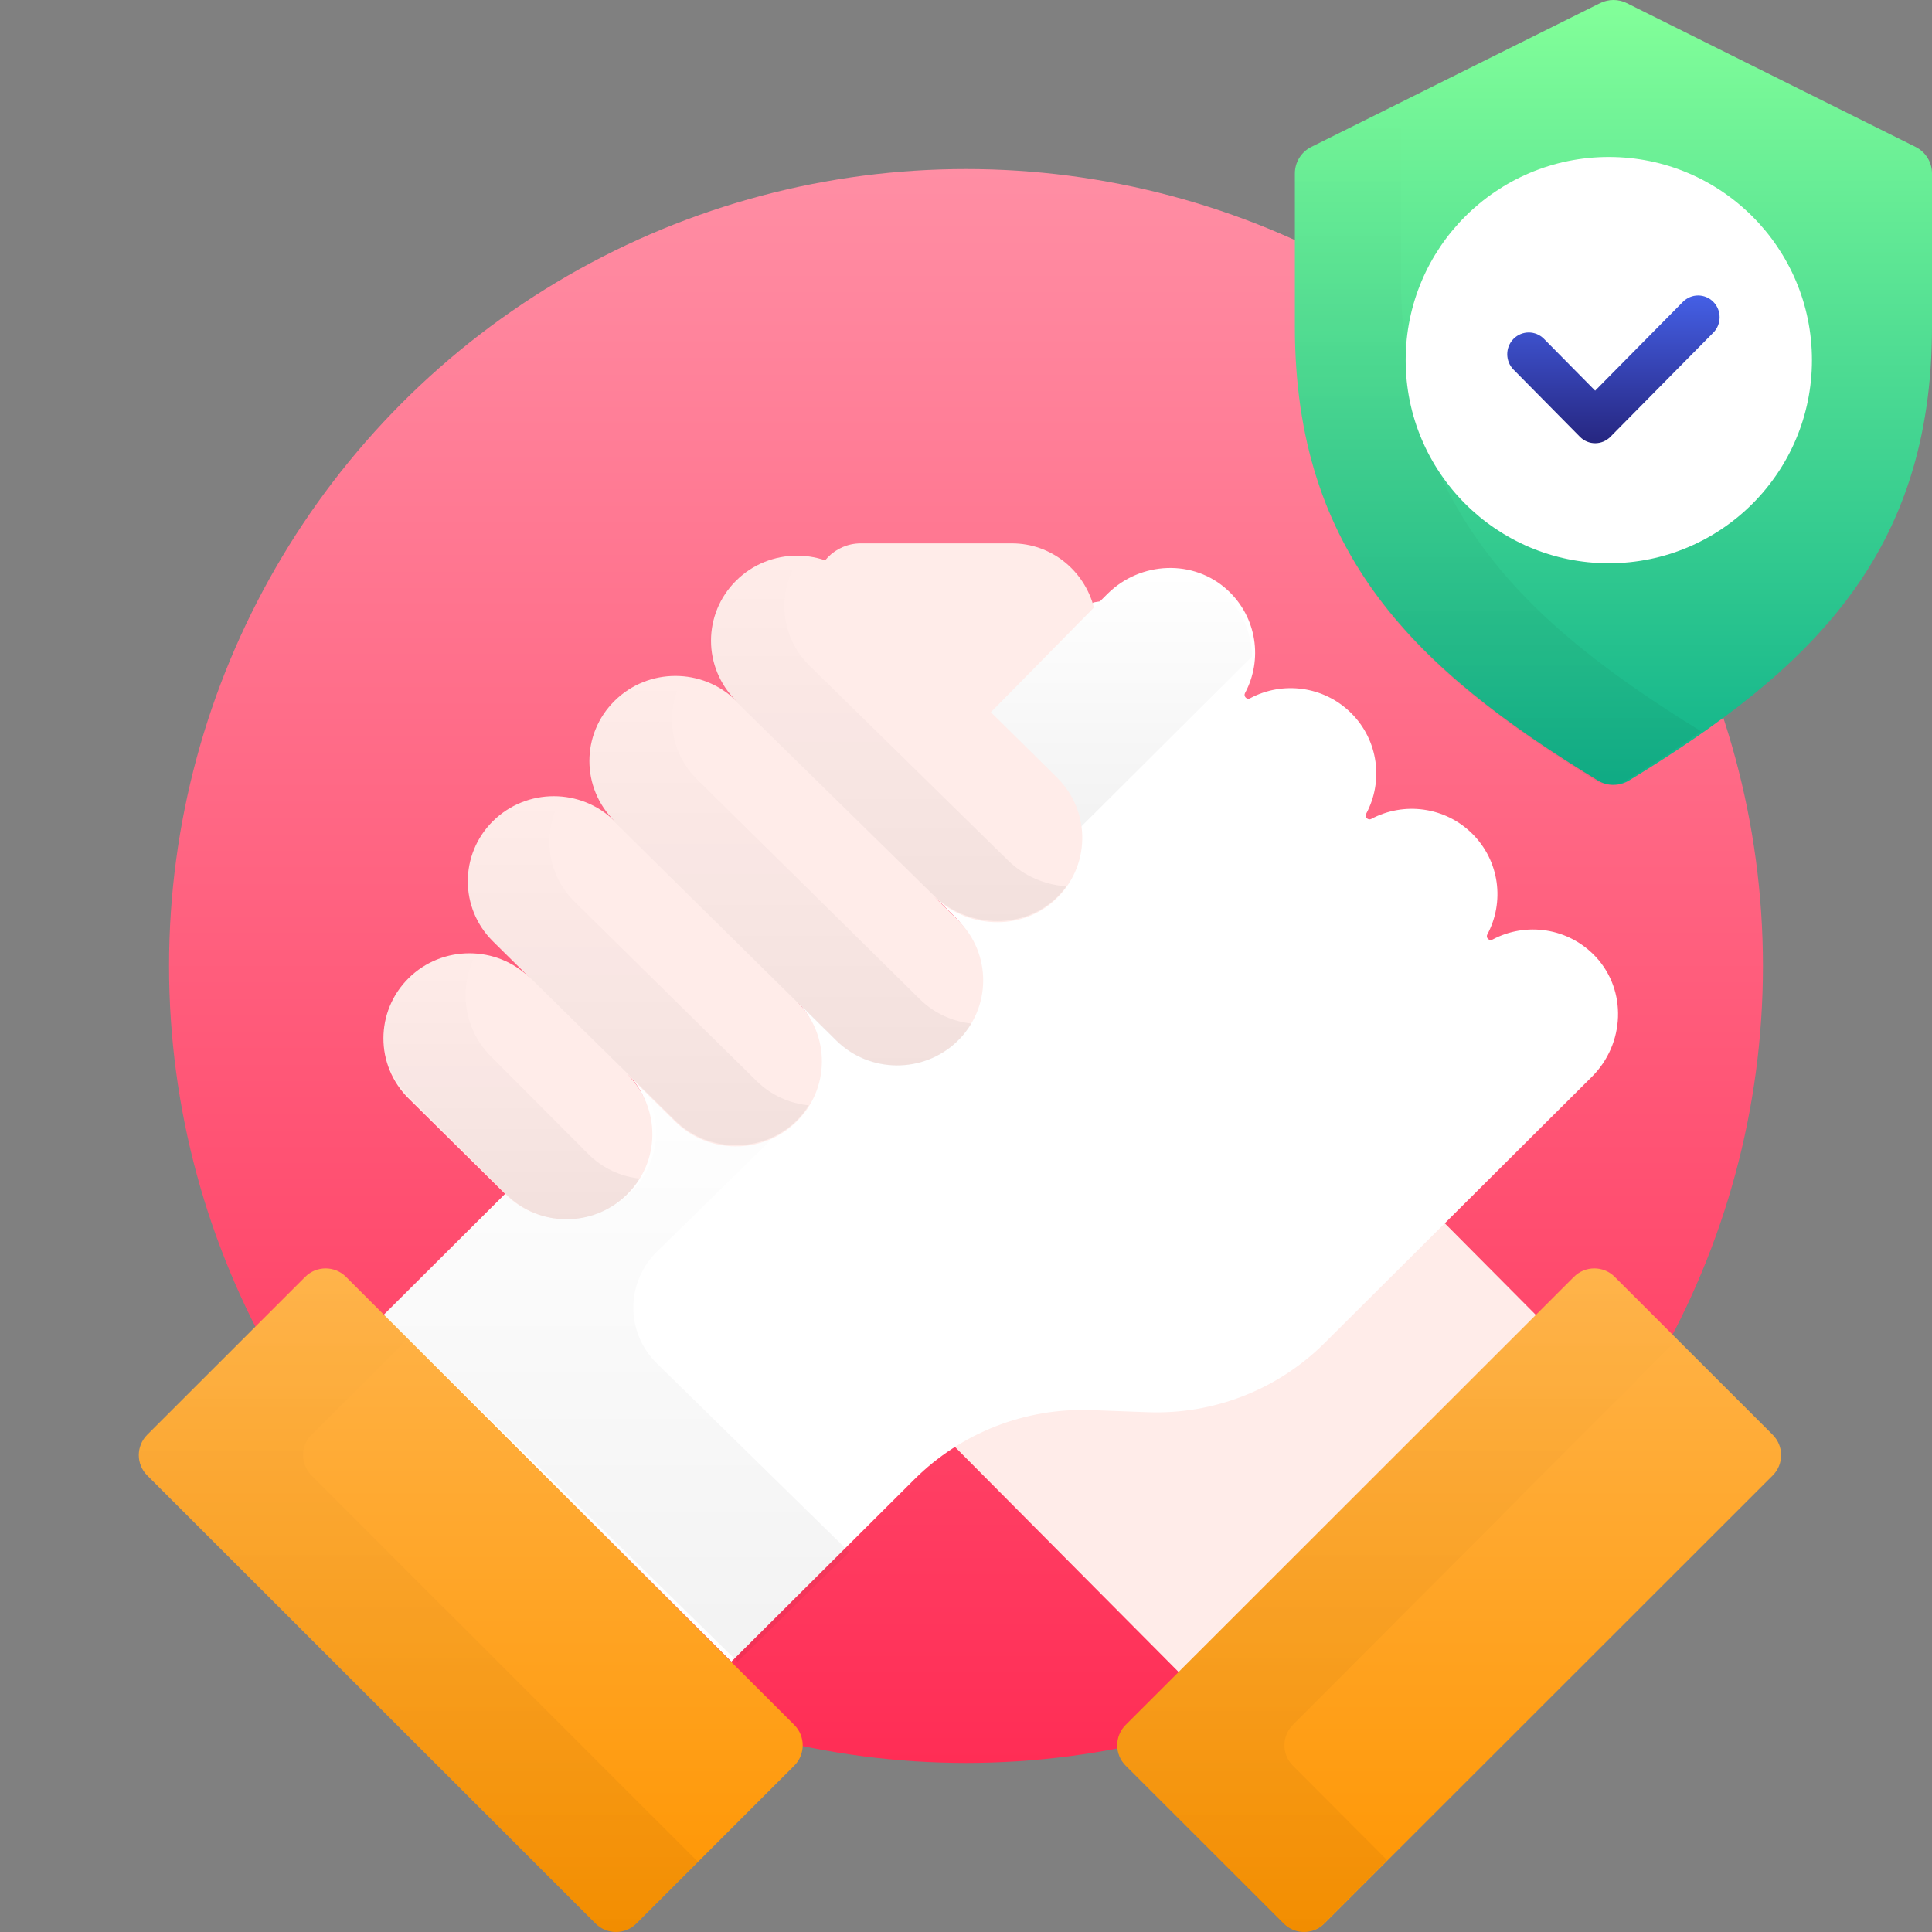 <svg width="80" height="80" viewBox="0 0 80 80" fill="none" xmlns="http://www.w3.org/2000/svg">
<rect x="0" y="0" width="80" height="80" fill="#808080" stroke="none"/>
<circle cx="40" cy="40" r="33" fill="url(#paint0_linear_8638_91432)"/>
<path d="M54.299 6.083C53.881 6.291 53.618 6.716 53.618 7.181V13.534C53.618 22.926 58.628 27.725 66.164 32.319C66.559 32.56 67.058 32.56 67.454 32.319C74.99 27.725 80 22.926 80 13.534V7.181C80 6.716 79.736 6.291 79.319 6.083L67.36 0.129C67.013 -0.043 66.605 -0.043 66.258 0.129L54.299 6.083Z" fill="url(#paint1_linear_8638_91432)"/>
<path opacity="0.05" d="M58.011 11.5V4.206L54.293 6.072C53.879 6.28 53.618 6.705 53.618 7.17V13.526C53.618 22.922 58.587 27.723 66.063 32.319C66.455 32.56 66.95 32.56 67.343 32.319C68.431 31.65 69.466 30.976 70.441 30.284C62.974 25.692 58.011 20.89 58.011 11.5Z" fill="url(#paint2_linear_8638_91432)"/>
<path d="M66.618 23.323C71.263 23.323 75.029 19.557 75.029 14.912C75.029 10.266 71.263 6.5 66.618 6.5C61.972 6.5 58.206 10.266 58.206 14.912C58.206 19.557 61.972 23.323 66.618 23.323Z" fill="white"/>
<path d="M66.053 18.353C65.825 18.353 65.597 18.265 65.423 18.089L62.672 15.305C62.325 14.953 62.325 14.382 62.672 14.031C63.02 13.679 63.584 13.679 63.932 14.031L66.052 16.177L69.686 12.499C70.034 12.147 70.597 12.147 70.945 12.499C71.293 12.851 71.293 13.422 70.945 13.774L66.682 18.089C66.508 18.265 66.28 18.353 66.053 18.353Z" fill="url(#paint3_linear_8638_91432)"/>
<path d="M54.424 55.248C52.605 57.078 50.188 58.086 47.617 58.086C47.498 58.086 47.379 58.084 47.261 58.079L44.928 57.993C44.805 57.988 44.682 57.986 44.56 57.986C42.754 57.986 41.023 58.977 39.509 59.879L48.883 69.314L63.624 54.477L59.66 50.487L54.424 55.248Z" fill="#FFECE9"/>
<path d="M53.152 79.651L46.611 73.112C46.145 72.646 46.145 71.891 46.611 71.425L65.174 52.871C65.64 52.406 66.395 52.406 66.861 52.871L73.403 59.41C73.869 59.876 73.869 60.631 73.403 61.097L54.84 79.651C54.374 80.116 53.618 80.116 53.152 79.651Z" fill="url(#paint4_linear_8638_91432)"/>
<path opacity="0.05" d="M53.535 73.112C53.07 72.647 53.07 71.891 53.535 71.425L69.412 55.501L66.79 52.871C66.325 52.406 65.573 52.406 65.108 52.871L46.609 71.425C46.145 71.891 46.145 72.647 46.609 73.112L53.128 79.651C53.593 80.116 54.346 80.116 54.81 79.651L57.432 77.021L53.535 73.112Z" fill="url(#paint5_linear_8638_91432)"/>
<path d="M66.068 39.61C64.938 38.407 63.179 38.171 61.803 38.905C61.665 38.978 61.512 38.831 61.586 38.694C62.306 37.357 62.1 35.655 60.967 34.526C59.834 33.398 58.126 33.192 56.783 33.909C56.647 33.982 56.497 33.832 56.57 33.696C57.289 32.359 57.083 30.658 55.95 29.529C54.817 28.401 53.108 28.195 51.766 28.913C51.628 28.986 51.481 28.834 51.554 28.697C52.291 27.324 52.053 25.568 50.84 24.443C49.433 23.137 47.217 23.238 45.857 24.592L45.546 24.902L45.278 24.944L40.472 29.233L40.501 29.429L43.107 32.025C43.784 32.699 44.689 33.614 44.663 34.568C44.638 35.49 44.247 36.342 43.561 36.967C42.955 37.52 42.159 37.824 41.319 37.824C40.384 37.824 39.467 37.444 38.803 36.783L38.577 37.008L39.529 37.955C40.163 38.587 40.557 39.431 40.576 40.324C40.6 41.44 40.086 42.475 39.159 43.146C38.724 43.46 38.214 43.664 37.682 43.738C36.597 43.889 35.549 43.536 34.794 42.784L33.156 41.153L32.931 41.377C33.729 42.172 34.079 43.291 33.858 44.436C33.781 44.833 33.629 45.215 33.41 45.555C32.702 46.653 31.495 47.235 30.229 47.124C29.417 47.053 28.663 46.672 28.087 46.098L26.177 44.195L25.951 44.42C26.653 45.127 27.003 46.085 26.917 47.091C26.863 47.717 26.633 48.321 26.25 48.82C25.592 49.682 24.601 50.166 23.542 50.166C22.644 50.166 21.799 49.819 21.161 49.191L15.876 54.455L30.284 68.805L37.866 61.253C39.8 59.327 42.451 58.29 45.183 58.39L47.528 58.477C50.26 58.578 52.911 57.54 54.845 55.615L65.917 44.586C67.281 43.228 67.385 41.013 66.068 39.61Z" fill="white"/>
<path opacity="0.05" d="M43.616 32.196C44.222 32.8 44.562 33.568 44.64 34.357L51.845 27.181C51.834 26.286 51.488 25.395 50.802 24.712C49.409 23.325 47.151 23.325 45.759 24.712L40.93 29.521L43.616 32.196Z" fill="url(#paint6_linear_8638_91432)"/>
<path opacity="0.05" d="M27.204 51.827L31.992 47.134C30.697 47.628 29.171 47.361 28.127 46.338L26.13 44.381L26.129 44.381C27.541 45.78 27.518 48.04 26.076 49.411C24.665 50.751 22.42 50.738 21.025 49.385L15.876 54.432L30.54 68.805L35.168 64.268L27.204 56.462C25.898 55.182 25.898 53.107 27.204 51.827Z" fill="url(#paint7_linear_8638_91432)"/>
<path d="M43.771 32.201L35.52 24.04C34.129 22.665 31.875 22.665 30.484 24.04C29.094 25.415 29.094 27.645 30.484 29.02C29.094 27.645 26.84 27.645 25.449 29.02C24.058 30.395 24.058 32.625 25.449 34C24.058 32.625 21.804 32.625 20.413 34C19.023 35.375 19.023 37.605 20.413 38.98L21.954 40.504C20.564 39.129 18.31 39.129 16.919 40.504C15.529 41.879 15.529 44.109 16.919 45.484L20.935 49.455C22.31 50.815 24.534 50.833 25.931 49.494C27.358 48.126 27.376 45.866 25.97 44.475L27.954 46.437C29.329 47.797 31.553 47.815 32.95 46.476C34.378 45.108 34.396 42.848 32.99 41.457L34.634 43.083C36.009 44.443 38.233 44.46 39.629 43.122C41.057 41.754 41.075 39.494 39.669 38.103L38.658 37.103C40.018 38.448 42.237 38.575 43.656 37.291C45.161 35.928 45.2 33.614 43.771 32.201Z" fill="#FFECE9"/>
<path d="M41.904 22.5H35.641C34.581 22.5 33.721 23.373 33.721 24.449V25.258C33.721 27.669 35.646 29.624 38.021 29.624L40.914 29.608L45.297 25.158C44.903 23.631 43.536 22.5 41.904 22.5Z" fill="#FFECE9"/>
<path opacity="0.05" d="M41.739 35.628L33.525 27.57C32.259 26.328 32.144 24.389 33.172 23.015C32.186 22.958 31.181 23.297 30.429 24.035C29.031 25.407 29.031 27.629 30.429 29L38.643 37.059C40.011 38.4 42.241 38.527 43.667 37.246C43.855 37.078 44.017 36.894 44.159 36.699C43.276 36.644 42.405 36.281 41.739 35.628Z" fill="url(#paint8_linear_8638_91432)"/>
<path opacity="0.05" d="M38.085 41.371L28.869 32.278C27.693 31.118 27.513 29.351 28.32 27.999C27.281 27.888 26.202 28.223 25.406 29.009C24.01 30.386 24.01 32.617 25.406 33.994L34.621 43.087C36.001 44.448 38.233 44.465 39.634 43.126C39.87 42.9 40.064 42.648 40.223 42.382C39.442 42.298 38.683 41.961 38.085 41.371Z" fill="url(#paint9_linear_8638_91432)"/>
<path opacity="0.05" d="M31.327 44.76L23.791 37.336C22.598 36.161 22.433 34.359 23.288 33.007C22.265 32.907 21.205 33.243 20.421 34.016C19.031 35.385 19.031 37.605 20.421 38.974L27.956 46.397C29.331 47.751 31.553 47.768 32.949 46.436C33.162 46.232 33.34 46.007 33.49 45.769C32.7 45.692 31.931 45.356 31.327 44.76Z" fill="url(#paint10_linear_8638_91432)"/>
<path opacity="0.05" d="M24.345 47.774L20.322 43.737C19.125 42.536 18.96 40.694 19.821 39.312C18.787 39.202 17.714 39.543 16.921 40.339C15.528 41.737 15.528 44.003 16.921 45.401L20.943 49.438C22.321 50.821 24.548 50.838 25.947 49.478C26.159 49.271 26.337 49.043 26.487 48.802C25.704 48.718 24.944 48.376 24.345 47.774Z" fill="url(#paint11_linear_8638_91432)"/>
<path d="M32.889 73.112L26.348 79.651C25.882 80.116 25.126 80.116 24.66 79.651L6.097 61.096C5.631 60.631 5.631 59.876 6.097 59.41L12.639 52.871C13.105 52.406 13.86 52.406 14.326 52.871L32.889 71.425C33.355 71.891 33.355 72.647 32.889 73.112Z" fill="url(#paint12_linear_8638_91432)"/>
<path opacity="0.05" d="M12.901 61.097C12.435 60.631 12.435 59.876 12.901 59.41L16.882 55.43L14.323 52.871C13.857 52.406 13.102 52.406 12.636 52.871L6.097 59.41C5.631 59.876 5.631 60.631 6.097 61.097L24.653 79.651C25.119 80.116 25.874 80.116 26.34 79.651L28.898 77.092L12.901 61.097Z" fill="url(#paint13_linear_8638_91432)"/>
<defs>
<linearGradient id="paint0_linear_8638_91432" x1="40" y1="7" x2="40" y2="73" gradientUnits="userSpaceOnUse">
<stop stop-color="#FF8EA4"/>
<stop offset="1" stop-color="#FF2D55"/>
</linearGradient>
<linearGradient id="paint1_linear_8638_91432" x1="66.809" y1="0" x2="66.809" y2="32.5" gradientUnits="userSpaceOnUse">
<stop stop-color="#83FF99"/>
<stop offset="1" stop-color="#10B38B"/>
</linearGradient>
<linearGradient id="paint2_linear_8638_91432" x1="62.029" y1="4.206" x2="62.029" y2="32.5" gradientUnits="userSpaceOnUse">
<stop stop-opacity="0"/>
<stop offset="1"/>
</linearGradient>
<linearGradient id="paint3_linear_8638_91432" x1="66.809" y1="12.159" x2="66.809" y2="18.353" gradientUnits="userSpaceOnUse">
<stop stop-color="#4560E6"/>
<stop offset="1" stop-color="#262680"/>
</linearGradient>
<linearGradient id="paint4_linear_8638_91432" x1="60.007" y1="52.522" x2="60.007" y2="80" gradientUnits="userSpaceOnUse">
<stop stop-color="#FFB44B"/>
<stop offset="1" stop-color="#FF9500"/>
</linearGradient>
<linearGradient id="paint5_linear_8638_91432" x1="57.836" y1="52.522" x2="57.836" y2="80" gradientUnits="userSpaceOnUse">
<stop stop-opacity="0"/>
<stop offset="1"/>
</linearGradient>
<linearGradient id="paint6_linear_8638_91432" x1="46.388" y1="23.671" x2="46.388" y2="34.357" gradientUnits="userSpaceOnUse">
<stop stop-opacity="0"/>
<stop offset="1"/>
</linearGradient>
<linearGradient id="paint7_linear_8638_91432" x1="25.522" y1="44.381" x2="25.522" y2="68.805" gradientUnits="userSpaceOnUse">
<stop stop-opacity="0"/>
<stop offset="1"/>
</linearGradient>
<linearGradient id="paint8_linear_8638_91432" x1="36.77" y1="23.009" x2="36.77" y2="38.139" gradientUnits="userSpaceOnUse">
<stop stop-opacity="0"/>
<stop offset="1"/>
</linearGradient>
<linearGradient id="paint9_linear_8638_91432" x1="32.291" y1="27.978" x2="32.291" y2="44.119" gradientUnits="userSpaceOnUse">
<stop stop-opacity="0"/>
<stop offset="1"/>
</linearGradient>
<linearGradient id="paint10_linear_8638_91432" x1="26.434" y1="32.99" x2="26.434" y2="47.424" gradientUnits="userSpaceOnUse">
<stop stop-opacity="0"/>
<stop offset="1"/>
</linearGradient>
<linearGradient id="paint11_linear_8638_91432" x1="21.181" y1="39.292" x2="21.181" y2="50.487" gradientUnits="userSpaceOnUse">
<stop stop-opacity="0"/>
<stop offset="1"/>
</linearGradient>
<linearGradient id="paint12_linear_8638_91432" x1="19.493" y1="52.522" x2="19.493" y2="80" gradientUnits="userSpaceOnUse">
<stop stop-color="#FFB44B"/>
<stop offset="1" stop-color="#FF9500"/>
</linearGradient>
<linearGradient id="paint13_linear_8638_91432" x1="17.323" y1="52.522" x2="17.323" y2="80" gradientUnits="userSpaceOnUse">
<stop stop-opacity="0"/>
<stop offset="1"/>
</linearGradient>
</defs>
</svg>
